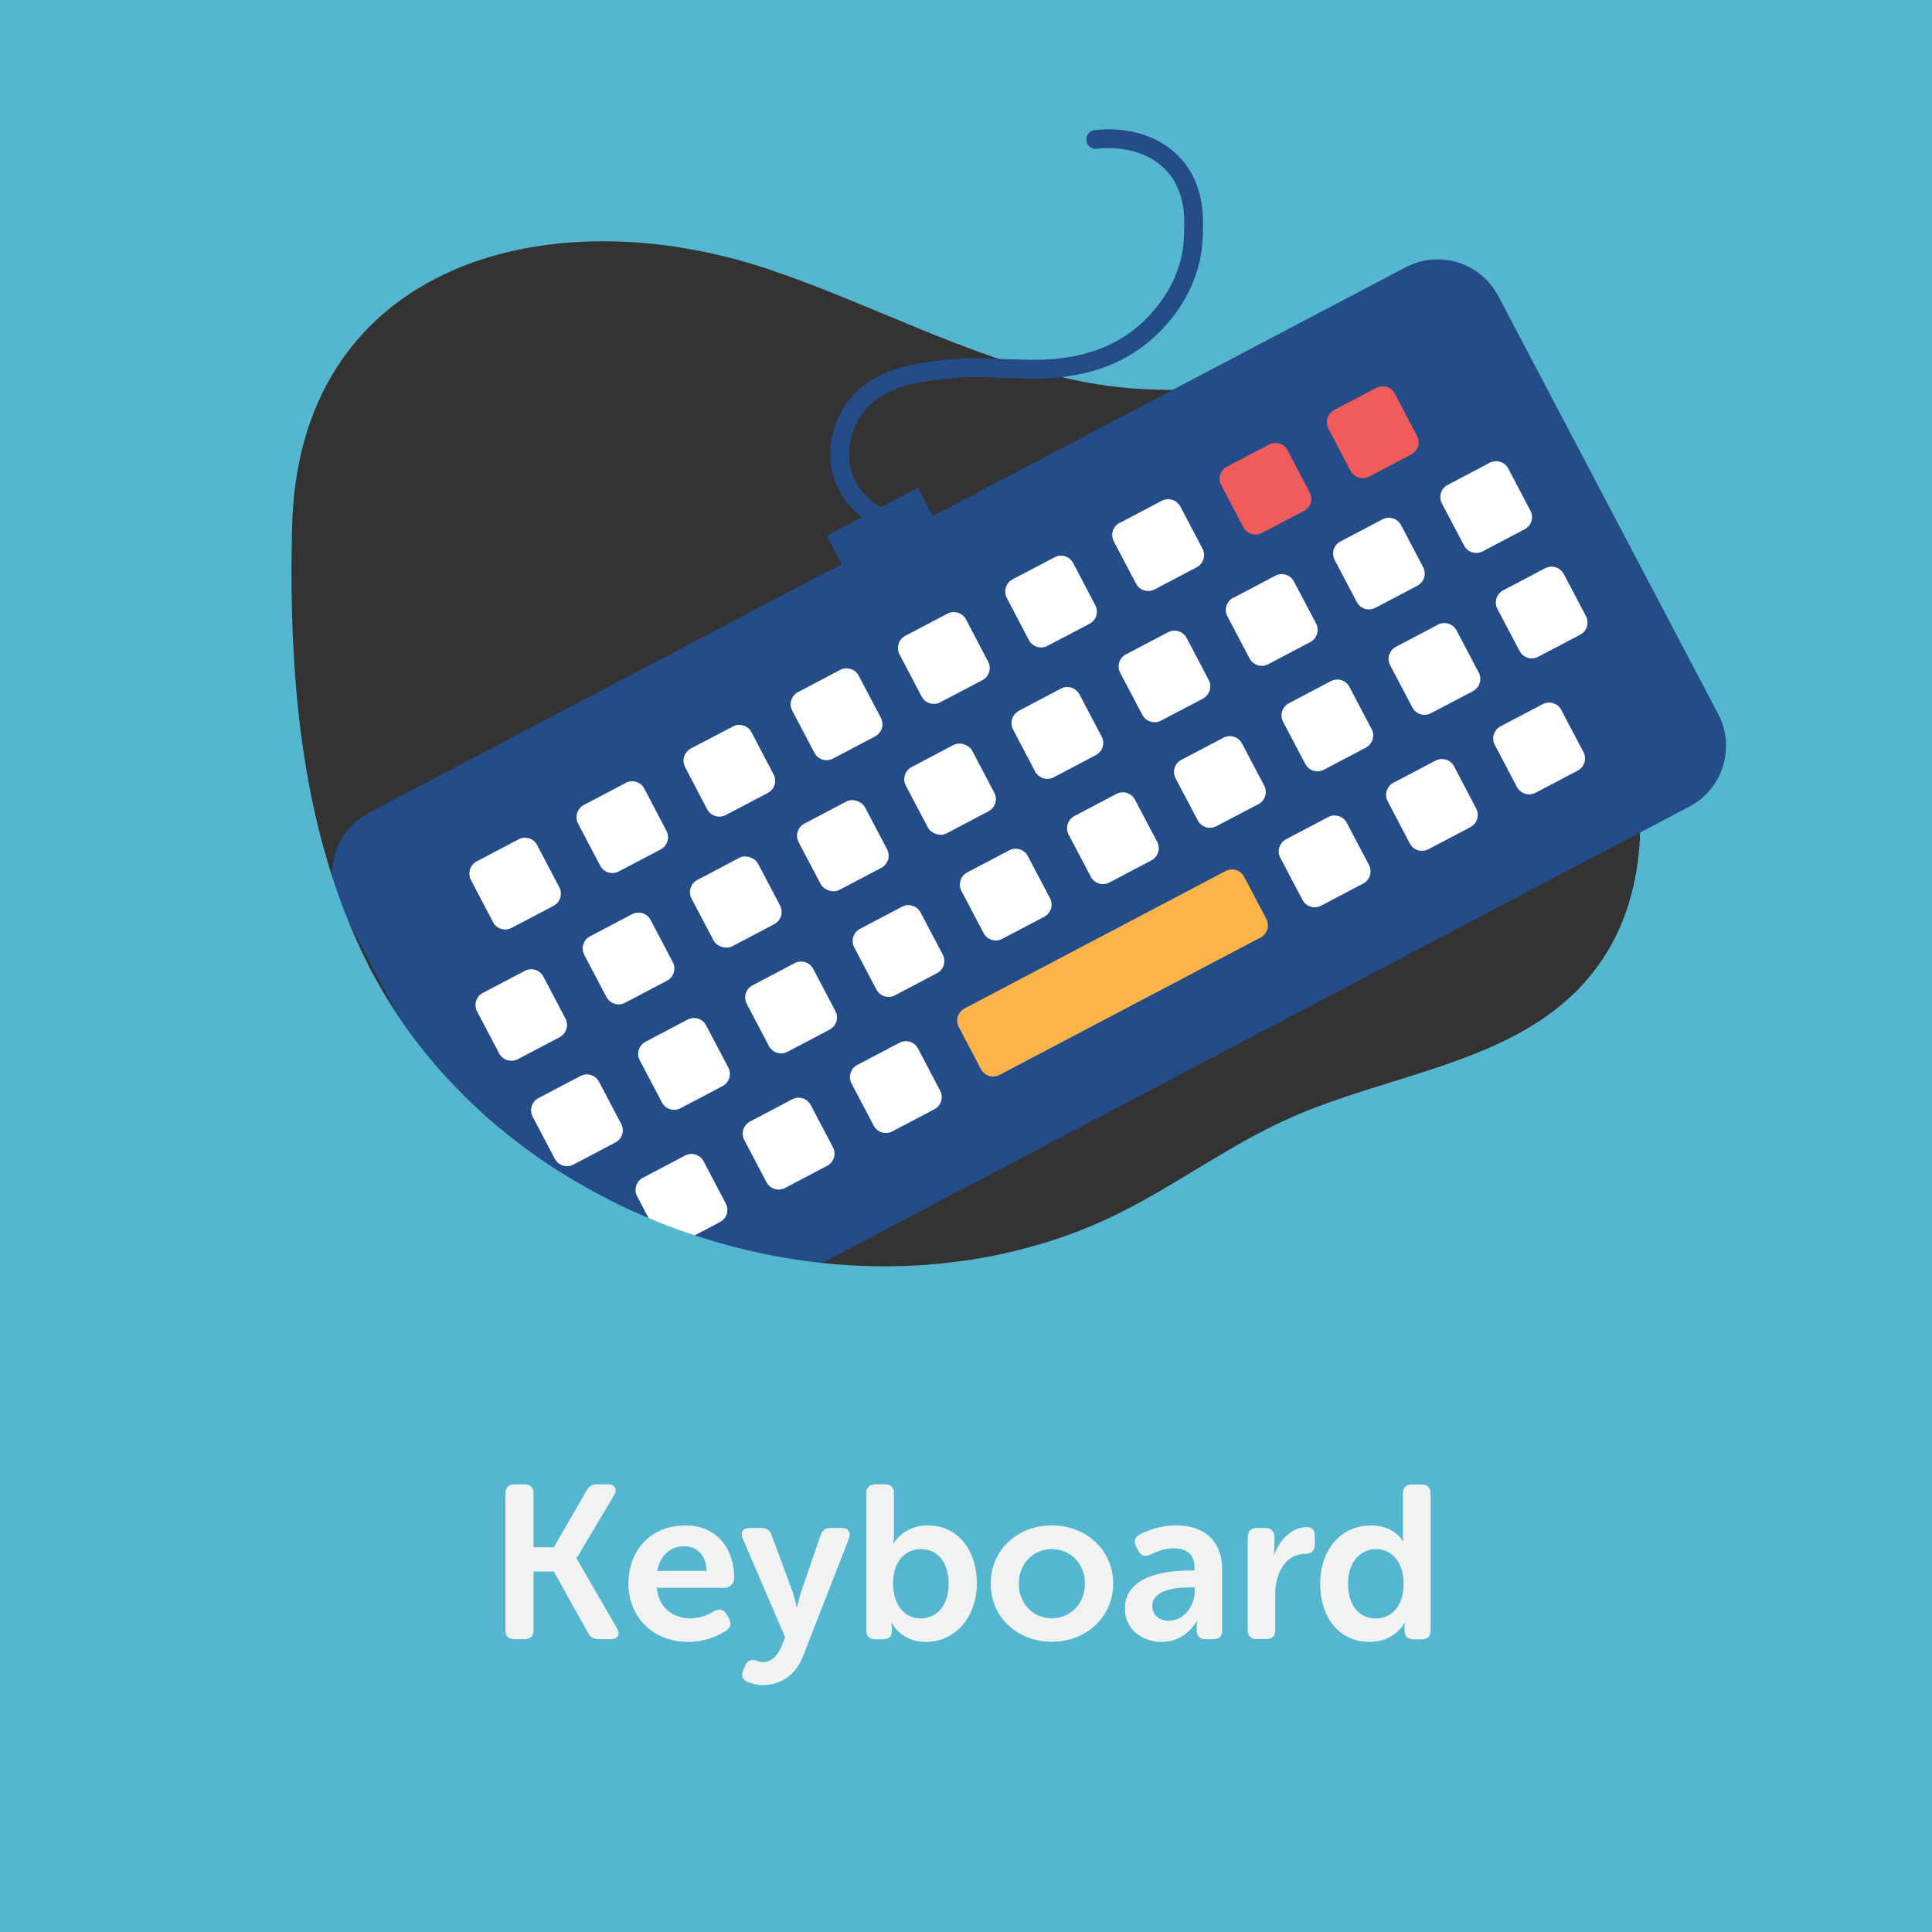 <?xml version="1.0" encoding="UTF-8"?>
<svg xmlns="http://www.w3.org/2000/svg" viewBox="0 0 141.73 141.73">
  <rect x="0" y="0" width="141.73" height="141.73" fill="#333333" stroke="none"/>
  <defs>
    <style>
      .cls-1 {
        fill: #f1f2f2;
      }

      .cls-2 {
        fill: #fff;
      }

      .cls-3, .cls-4 {
        fill: none;
      }

      .cls-5 {
        fill: #55b6cf;
        stroke: #55b6cf;
        stroke-width: .5px;
      }

      .cls-5, .cls-4 {
        stroke-miterlimit: 10;
      }

      .cls-6 {
        fill: #f15b5c;
      }

      .cls-4 {
        stroke: #234c89;
        stroke-linecap: round;
        stroke-width: 1.38px;
      }

      .cls-7 {
        fill: #fcb44a;
      }

      .cls-8 {
        fill: #234c89;
      }
    </style>
  </defs>
  <g id="Bottom_BGS" data-name="Bottom BGS">
    <path class="cls-5" d="M21.18,38.6c.47-18.96,18.13-24.44,34.47-19.35.31.1.61.19.92.3,7.38,2.49,14.42,6.35,21.94,8,1.49.33,3,.57,4.54.69.65.05,1.31.08,1.97.1.01,0,.02,0,.03,0,1.67.04,3.35-.01,5.03-.06.81-.03,1.62-.05,2.42-.07,3.33-.06,6.61.08,9.73,1.18,6.6,2.33,11.05,8.51,14.17,14.77.71,1.44,1.37,2.95,1.94,4.5.64,1.73,1.17,3.52,1.56,5.31.52,2.43.77,4.88.67,7.25,7.07-.63,14.12-1.29,21.17-1.89V0H0v58.14c7.81,1.93,15.67,3.36,23.57,4.39-2.16-7.67-2.59-15.9-2.39-23.92Z"/>
  </g>
  <g id="Elements">
    <g>
      <path class="cls-8" d="M123.93,59.17l-76.05,40.02c-2.46,1.3-5.51.35-6.81-2.11l-16.12-30.64c-1.3-2.47-.35-5.52,2.11-6.81L103.11,19.61c2.47-1.3,5.51-.35,6.81,2.12l16.12,30.64c1.3,2.46.35,5.51-2.12,6.81Z"/>
      <g>
        <path class="cls-2" d="M40.61,66.45l-3.08,1.62c-.5.26-1.11.07-1.36-.42l-1.62-3.09c-.26-.49-.07-1.11.42-1.37l3.08-1.62c.49-.26,1.1-.07,1.36.43l1.62,3.09c.26.49.07,1.1-.42,1.36Z"/>
        <path class="cls-2" d="M48.47,62.31l-3.08,1.62c-.49.26-1.1.07-1.36-.42l-1.62-3.09c-.26-.49-.07-1.11.42-1.37l3.08-1.62c.49-.26,1.1-.07,1.36.43l1.62,3.09c.26.49.07,1.1-.42,1.36Z"/>
        <path class="cls-2" d="M56.33,58.17l-3.09,1.62c-.49.26-1.1.07-1.36-.42l-1.62-3.09c-.26-.49-.07-1.11.42-1.37l3.09-1.62c.49-.26,1.1-.07,1.36.43l1.62,3.09c.26.49.07,1.1-.42,1.36Z"/>
        <path class="cls-2" d="M59.63,49.65h3.49c.56,0,1.01.45,1.01,1.01v3.49c0,.56-.45,1.01-1.01,1.01h-3.49c-.56,0-1.01-.45-1.01-1.01v-3.49c0-.56.45-1.01,1.01-1.01Z" transform="translate(-17.35 34.61) rotate(-27.76)"/>
        <path class="cls-2" d="M72.06,49.9l-3.09,1.62c-.49.26-1.1.07-1.36-.42l-1.62-3.09c-.26-.49-.07-1.11.42-1.37l3.09-1.62c.49-.26,1.11-.07,1.37.43l1.62,3.09c.26.49.07,1.1-.43,1.36Z"/>
        <path class="cls-2" d="M79.93,45.76l-3.09,1.62c-.49.26-1.1.07-1.36-.42l-1.62-3.09c-.26-.49-.07-1.11.42-1.37l3.09-1.62c.49-.26,1.1-.07,1.36.43l1.62,3.09c.26.49.07,1.1-.42,1.36Z"/>
        <path class="cls-2" d="M83.22,37.24h3.49c.56,0,1.01.45,1.01,1.01v3.49c0,.56-.45,1.01-1.01,1.01h-3.49c-.56,0-1.01-.45-1.01-1.01v-3.5c0-.56.45-1.01,1.01-1.01Z" transform="translate(-8.85 44.17) rotate(-27.76)"/>
        <path class="cls-6" d="M95.66,37.48l-3.09,1.62c-.49.26-1.1.06-1.36-.42l-1.62-3.09c-.26-.49-.08-1.11.42-1.36l3.09-1.62c.5-.26,1.1-.07,1.36.43l1.62,3.09c.26.49.07,1.1-.42,1.36Z"/>
        <path class="cls-6" d="M98.95,28.96h3.49c.56,0,1.01.45,1.01,1.01v3.5c0,.56-.45,1.01-1.01,1.01h-3.49c-.56,0-1.01-.45-1.01-1.01v-3.49c0-.56.45-1.01,1.01-1.01Z" transform="translate(-3.18 50.54) rotate(-27.76)"/>
      </g>
      <g>
        <g>
          <path class="cls-2" d="M41.07,76.08l-3.08,1.62c-.5.26-1.11.07-1.37-.42l-1.62-3.08c-.26-.5-.07-1.1.42-1.36l3.08-1.62c.49-.26,1.1-.07,1.36.42l1.62,3.08c.26.49.07,1.1-.42,1.36Z"/>
          <path class="cls-2" d="M44.36,67.57h3.49c.56,0,1.01.45,1.01,1.01v3.49c0,.56-.45,1.01-1.01,1.01h-3.48c-.56,0-1.01-.45-1.01-1.01v-3.49c0-.56.45-1.01,1.01-1.01Z" transform="translate(-27.45 29.56) rotate(-27.76)"/>
          <rect class="cls-2" x="51.22" y="63.43" width="5.51" height="5.5" rx="1.01" ry="1.01" transform="translate(-24.61 32.75) rotate(-27.76)"/>
          <rect class="cls-2" x="59.08" y="59.29" width="5.5" height="5.5" rx="1.01" ry="1.01" transform="translate(-21.78 35.94) rotate(-27.76)"/>
          <rect class="cls-2" x="66.95" y="55.15" width="5.5" height="5.5" rx="1.01" ry="1.01" transform="translate(-18.95 39.12) rotate(-27.76)"/>
          <path class="cls-2" d="M75.82,51.02h3.49c.56,0,1.01.45,1.01,1.01v3.49c0,.56-.45,1.01-1.01,1.01h-3.49c-.56,0-1.01-.45-1.01-1.01v-3.48c0-.56.45-1.01,1.01-1.01Z" transform="translate(-16.12 42.31) rotate(-27.76)"/>
          <path class="cls-2" d="M88.25,51.25l-3.09,1.62c-.49.26-1.1.06-1.36-.43l-1.62-3.08c-.26-.5-.07-1.1.42-1.36l3.09-1.62c.49-.26,1.1-.07,1.36.42l1.62,3.08c.26.49.07,1.1-.42,1.36Z"/>
          <path class="cls-2" d="M91.55,42.74h3.49c.56,0,1.01.45,1.01,1.01v3.48c0,.56-.45,1.01-1.01,1.01h-3.49c-.56,0-1.01-.45-1.01-1.01v-3.49c0-.56.45-1.01,1.01-1.01Z" transform="translate(-10.45 48.68) rotate(-27.76)"/>
          <path class="cls-2" d="M99.41,38.6h3.49c.56,0,1.01.45,1.01,1.01v3.48c0,.56-.45,1.01-1.01,1.01h-3.48c-.56,0-1.01-.45-1.01-1.01v-3.48c0-.56.45-1.01,1.01-1.01Z" transform="translate(-7.62 51.87) rotate(-27.76)"/>
          <path class="cls-2" d="M107.28,34.46h3.49c.56,0,1.01.45,1.01,1.01v3.49c0,.56-.45,1.01-1.01,1.01h-3.48c-.56,0-1.01-.45-1.01-1.01v-3.49c0-.56.45-1.01,1.01-1.01Z" transform="translate(-4.79 55.05) rotate(-27.76)"/>
        </g>
        <g>
          <path class="cls-2" d="M40.57,79.44h3.49c.56,0,1.01.45,1.01,1.01v3.49c0,.56-.45,1.01-1.01,1.01h-3.48c-.56,0-1.01-.45-1.01-1.01v-3.49c0-.56.45-1.01,1.01-1.01Z" transform="translate(-33.41 29.16) rotate(-27.76)"/>
          <path class="cls-2" d="M48.43,75.3h3.49c.56,0,1.01.45,1.01,1.01v3.49c0,.56-.45,1.01-1.01,1.01h-3.48c-.56,0-1.01-.45-1.01-1.01v-3.49c0-.56.45-1.01,1.01-1.01Z" transform="translate(-30.58 32.35) rotate(-27.76)"/>
          <path class="cls-2" d="M56.29,71.16h3.49c.56,0,1.01.45,1.01,1.01v3.49c0,.56-.45,1.01-1.01,1.01h-3.49c-.56,0-1.01-.45-1.01-1.01v-3.49c0-.56.45-1.01,1.01-1.01Z" transform="translate(-27.75 35.53) rotate(-27.76)"/>
          <path class="cls-2" d="M64.16,67.02h3.49c.56,0,1.01.45,1.01,1.01v3.49c0,.56-.45,1.01-1.01,1.01h-3.48c-.56,0-1.01-.45-1.01-1.01v-3.49c0-.56.45-1.01,1.01-1.01Z" transform="translate(-24.91 38.72) rotate(-27.76)"/>
          <path class="cls-2" d="M72.03,62.88h3.49c.56,0,1.01.45,1.01,1.01v3.49c0,.56-.45,1.01-1.01,1.01h-3.48c-.56,0-1.01-.45-1.01-1.01v-3.49c0-.56.45-1.01,1.01-1.01Z" transform="translate(-22.08 41.91) rotate(-27.76)"/>
          <path class="cls-2" d="M79.89,58.75h3.49c.56,0,1.01.45,1.01,1.01v3.49c0,.56-.45,1.01-1.01,1.01h-3.48c-.56,0-1.01-.45-1.01-1.01v-3.49c0-.56.45-1.01,1.01-1.01Z" transform="translate(-19.25 45.09) rotate(-27.76)"/>
          <path class="cls-2" d="M92.32,58.99l-3.09,1.62c-.49.26-1.1.07-1.36-.42l-1.63-3.09c-.26-.5-.07-1.1.42-1.36l3.09-1.62c.49-.26,1.1-.07,1.36.42l1.63,3.09c.26.49.07,1.1-.42,1.36Z"/>
          <path class="cls-2" d="M95.62,50.47h3.49c.56,0,1.01.45,1.01,1.01v3.49c0,.56-.45,1.01-1.01,1.01h-3.48c-.56,0-1.01-.45-1.01-1.01v-3.49c0-.56.45-1.01,1.01-1.01Z" transform="translate(-13.58 51.47) rotate(-27.76)"/>
          <path class="cls-2" d="M103.48,46.33h3.49c.56,0,1.01.45,1.01,1.01v3.49c0,.56-.45,1.01-1.01,1.01h-3.48c-.56,0-1.01-.45-1.01-1.01v-3.49c0-.56.45-1.01,1.01-1.01Z" transform="translate(-10.75 54.65) rotate(-27.76)"/>
          <path class="cls-2" d="M111.35,42.19h3.49c.56,0,1.01.45,1.01,1.01v3.49c0,.56-.45,1.01-1.01,1.01h-3.48c-.56,0-1.01-.45-1.01-1.01v-3.49c0-.56.45-1.01,1.01-1.01Z" transform="translate(-7.92 57.84) rotate(-27.76)"/>
        </g>
      </g>
      <path class="cls-2" d="M48.25,85.27h3.48c.56,0,1.01.45,1.01,1.01v3.49c0,.56-.45,1.01-1.01,1.01h-3.49c-.56,0-1.01-.45-1.01-1.01v-3.49c0-.56.45-1.01,1.01-1.01Z" transform="translate(-35.24 33.41) rotate(-27.76)"/>
      <path class="cls-2" d="M56.11,81.14h3.48c.56,0,1.01.45,1.01,1.01v3.49c0,.56-.45,1.01-1.01,1.01h-3.49c-.56,0-1.01-.45-1.01-1.01v-3.49c0-.56.45-1.01,1.01-1.01Z" transform="translate(-32.41 36.6) rotate(-27.76)"/>
      <path class="cls-2" d="M63.98,77h3.48c.56,0,1.01.45,1.01,1.01v3.49c0,.56-.45,1.01-1.01,1.01h-3.49c-.56,0-1.01-.45-1.01-1.01v-3.49c0-.56.45-1.01,1.01-1.01Z" transform="translate(-29.58 39.78) rotate(-27.76)"/>
      <path class="cls-7" d="M70.8,68.63h21.63c.56,0,1.01.45,1.01,1.01v3.49c0,.56-.45,1.01-1.01,1.01h-21.64c-.56,0-1.01-.45-1.01-1.01v-3.49c0-.56.45-1.01,1.01-1.01Z" transform="translate(-23.85 46.22) rotate(-27.76)"/>
      <path class="cls-2" d="M95.44,60.44h3.48c.56,0,1.01.45,1.01,1.01v3.49c0,.56-.45,1.01-1.01,1.01h-3.49c-.56,0-1.01-.45-1.01-1.01v-3.49c0-.56.45-1.01,1.01-1.01Z" transform="translate(-18.25 52.53) rotate(-27.76)"/>
      <path class="cls-2" d="M107.87,60.68l-3.09,1.62c-.49.26-1.1.07-1.36-.43l-1.62-3.09c-.26-.49-.07-1.1.42-1.36l3.09-1.62c.5-.26,1.1-.07,1.36.42l1.62,3.09c.26.49.08,1.1-.42,1.36Z"/>
      <path class="cls-2" d="M111.16,52.16h3.49c.56,0,1.01.45,1.01,1.01v3.49c0,.56-.45,1.01-1.01,1.01h-3.49c-.56,0-1.01-.45-1.01-1.01v-3.49c0-.56.45-1.01,1.01-1.01Z" transform="translate(-12.58 58.9) rotate(-27.76)"/>
      <rect class="cls-8" x="60.76" y="37.41" width="7.56" height="2.35" transform="translate(-10.54 34.5) rotate(-27.76)"/>
      <path class="cls-4" d="M64.58,37.97c-.41-.2-1.99-1.05-2.68-2.91-.86-2.32.32-4.37.57-4.77,1.54-2.51,4.62-2.91,6.02-3.09,2.93-.38,3.23-.2,6.55-.13,1.68.04,5.54.12,8.7-2.45.89-.72,3.65-3.22,3.8-7.21.05-1.23.21-3.54-1.46-5.35-2.1-2.27-5.32-1.88-5.7-1.83"/>
    </g>
  </g>
  <g id="Top_BGS" data-name="Top BGS">
    <path class="cls-5" d="M120.57,61.22c-.11,2.6-.63,5.1-1.72,7.38-.31.66-.67,1.29-1.08,1.9-.4.61-.86,1.19-1.36,1.76-5.39,6.01-14.39,6.72-21.76,10.02-4.2,1.88-7.95,4.65-12.04,6.74-2.2,1.13-4.5,2.02-6.87,2.67l-.41.11c-.72.2-1.45.37-2.18.52h0c-.62.13-1.23.24-1.86.33-.11.03-.22.04-.33.05-.88.13-1.76.23-2.65.31-.4.03-.8.06-1.21.08-5.14.27-10.36-.41-15.32-1.95-.44-.13-.89-.28-1.32-.43,0,0,0,0-.01,0-.06-.01-.12-.04-.18-.06-.12-.04-.25-.08-.36-.12-.15-.05-.3-.1-.44-.16-.38-.13-.75-.28-1.12-.43-.83-.33-1.66-.69-2.47-1.06-.46-.21-.91-.44-1.36-.67-1.11-.56-2.19-1.18-3.25-1.83-1.05-.64-2.06-1.33-3.05-2.07-1.27-.95-2.49-1.97-3.64-3.06-.42-.4-.84-.81-1.24-1.23-.42-.43-.83-.87-1.23-1.32-1.08-1.21-2.07-2.49-2.98-3.83-.72-1.07-1.39-2.17-2-3.32-.09-.16-.18-.33-.26-.5-1.4-2.73-2.48-5.59-3.3-8.52C15.67,61.5,7.81,60.07,0,58.14v83.59h141.73V59.33c-7.04.6-14.1,1.25-21.17,1.89Z"/>
  </g>
  <g id="Texts">
    <g>
      <rect class="cls-3" x="0" y="87.41" width="141.73" height="54.32"/>
      <path class="cls-1" d="M37.08,109.56c0-.43.22-.67.66-.67h.74c.43,0,.66.24.66.67v3.95h1.49l2.4-4.16c.18-.32.42-.46.78-.46h.78c.53,0,.72.35.46.8l-2.75,4.61v.03l2.96,5.12c.27.46.06.8-.46.8h-.88c-.37,0-.61-.14-.78-.46l-2.51-4.5h-1.49v4.29c0,.45-.22.67-.66.67h-.74c-.43,0-.66-.22-.66-.67v-10.02Z"/>
      <path class="cls-1" d="M50.24,111.9c2.32,0,3.62,1.65,3.62,3.89,0,.35-.3.69-.7.69h-4.98c.13,1.47,1.22,2.24,2.45,2.24.75,0,1.38-.29,1.76-.53.4-.19.69-.14.9.22l.19.32c.19.37.13.69-.22.9-.53.34-1.49.82-2.77.82-2.71,0-4.39-1.95-4.39-4.27,0-2.51,1.7-4.27,4.15-4.27ZM51.84,115.24c-.03-1.14-.72-1.81-1.65-1.81-1.04,0-1.78.72-1.97,1.81h3.62Z"/>
      <path class="cls-1" d="M55.42,121.79c.14.06.34.14.58.14.59,0,1.06-.51,1.3-1.09l.3-.72-3.11-7.25c-.21-.46,0-.78.51-.78h.86c.4,0,.62.18.75.54l1.54,4.16c.14.43.3,1.11.3,1.11h.03s.14-.64.27-1.07l1.44-4.18c.11-.38.35-.56.75-.56h.8c.5,0,.7.3.54.77l-3.36,8.61c-.56,1.49-1.75,2.15-2.95,2.15-.45,0-.85-.13-1.14-.24-.38-.14-.48-.5-.3-.86l.14-.35c.18-.37.45-.43.72-.37Z"/>
      <path class="cls-1" d="M63.55,109.56c0-.43.24-.67.67-.67h.69c.45,0,.67.24.67.67v2.96c0,.4-.05.69-.05.69h.03s.72-1.31,2.5-1.31c2.16,0,3.6,1.75,3.6,4.26s-1.62,4.29-3.73,4.29c-1.84,0-2.5-1.38-2.5-1.38h-.03s.03.13.03.35v.26c0,.35-.22.58-.67.58h-.54c-.43,0-.67-.22-.67-.67v-10.02ZM67.53,118.73c1.14,0,2.06-.91,2.06-2.53s-.83-2.56-2.02-2.56c-1.06,0-2.06.78-2.06,2.53,0,1.33.69,2.56,2.02,2.56Z"/>
      <path class="cls-1" d="M77.16,111.9c2.48,0,4.5,1.78,4.5,4.27s-2.02,4.27-4.5,4.27-4.48-1.76-4.48-4.27,2-4.27,4.48-4.27ZM77.16,118.72c1.33,0,2.43-1.03,2.43-2.54s-1.1-2.54-2.43-2.54-2.42,1.04-2.42,2.54,1.09,2.54,2.42,2.54Z"/>
      <path class="cls-1" d="M87.29,115.21h.34v-.19c0-1.07-.69-1.44-1.52-1.44-.69,0-1.31.26-1.7.46-.4.18-.7.11-.9-.27l-.16-.3c-.19-.37-.13-.69.26-.9.53-.27,1.46-.67,2.67-.67,2.11,0,3.38,1.18,3.38,3.25v4.43c0,.45-.22.67-.67.67h-.54c-.43,0-.66-.22-.66-.67v-.32c0-.22.03-.35.03-.35h-.03s-.77,1.54-2.56,1.54c-1.49,0-2.71-.96-2.71-2.45,0-2.38,2.95-2.79,4.77-2.79ZM85.77,118.89c1.14,0,1.87-1.15,1.87-2.14v-.3h-.34c-1.02,0-2.77.16-2.77,1.38,0,.54.42,1.07,1.23,1.07Z"/>
      <path class="cls-1" d="M91.54,112.76c0-.43.22-.67.66-.67h.62c.43,0,.67.24.67.67v.77c0,.3-.05.56-.05.56h.03c.32-.98,1.22-2.06,2.37-2.06.45,0,.61.22.61.67v.62c0,.43-.26.67-.69.67-1.49,0-2.21,1.47-2.21,2.96v2.62c0,.45-.22.67-.66.67h-.7c-.43,0-.66-.22-.66-.67v-6.82Z"/>
      <path class="cls-1" d="M100.54,111.9c1.79,0,2.38,1.17,2.38,1.17h.03s-.03-.21-.03-.46v-3.04c0-.43.22-.67.66-.67h.71c.43,0,.66.24.66.67v10.02c0,.45-.22.67-.66.67h-.59c-.43,0-.66-.21-.66-.61v-.32c0-.16.03-.29.03-.29h-.03s-.69,1.41-2.56,1.41c-2.21,0-3.63-1.75-3.63-4.27s1.54-4.27,3.7-4.27ZM100.92,118.73c1.06,0,2.05-.77,2.05-2.58,0-1.26-.66-2.51-2.03-2.51-1.1,0-2.05.91-2.05,2.53s.83,2.56,2.03,2.56Z"/>
    </g>
  </g>
</svg>